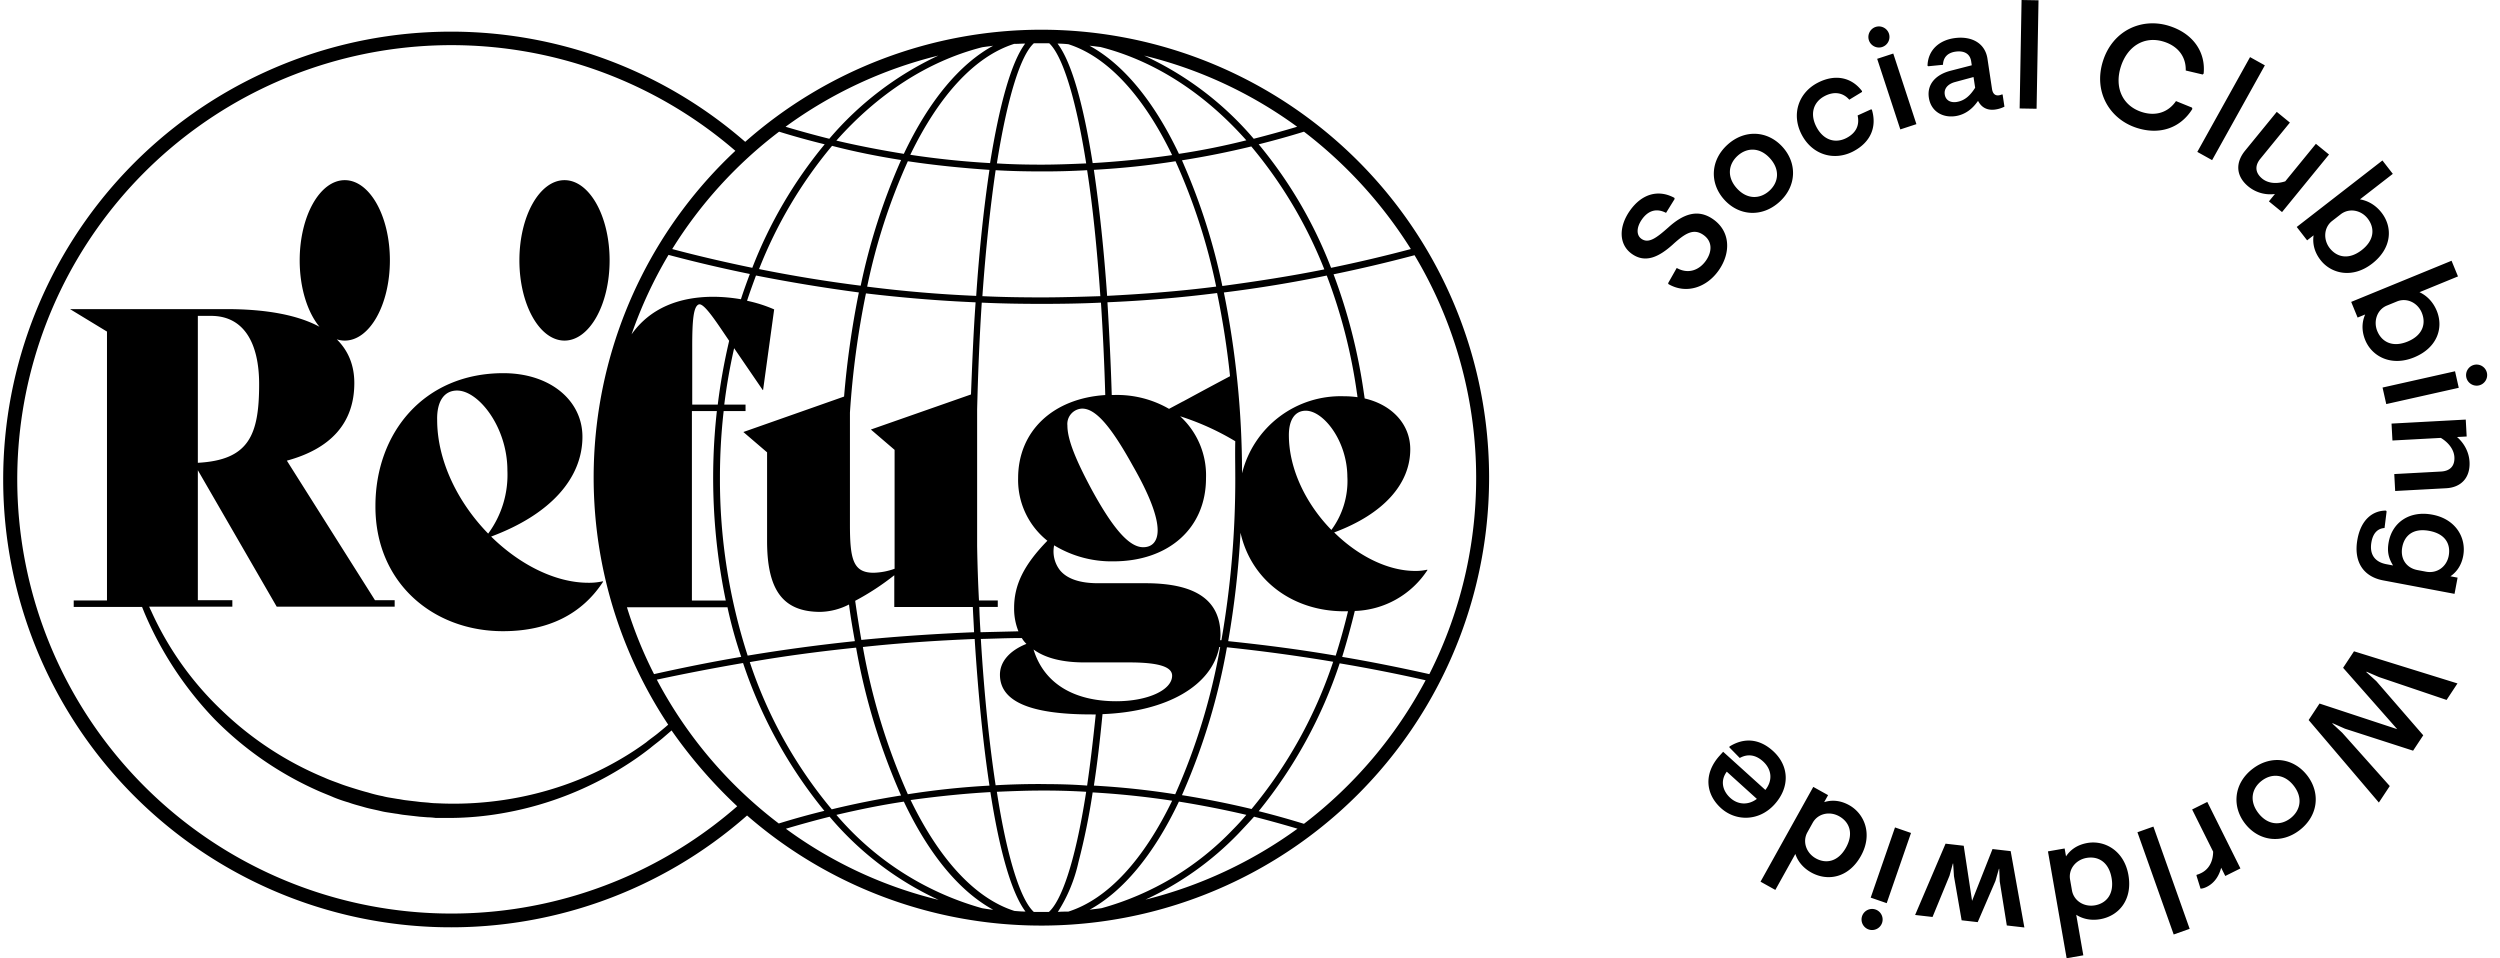 <svg width="313" height="120" fill="none" xmlns="http://www.w3.org/2000/svg"><path fill-rule="evenodd" clip-rule="evenodd" d="M93.3 17.758a56.054 56.054 0 0137.1-14.037 56.078 56.078 0 0155.609 49.168 56.09 56.09 0 01-18.251 48.699 56.075 56.075 0 01-50.416 12.764 56.094 56.094 0 01-23.81-12.252 56.068 56.068 0 11-.232-84.342zm66.897 34.406a12.72 12.72 0 018.112-2.551 11.59 11.59 0 011.658.116c-.02-.078-.029-.166-.039-.253-.01-.086-.019-.172-.038-.248a67.606 67.606 0 00-3.78-14.73 162.961 162.961 0 01-12.881 2.12 114.279 114.279 0 012.276 22.638 12.72 12.72 0 014.692-7.092zm6.492 14.183a10.317 10.317 0 002.006-6.594l-.005.002c0-4.511-2.966-8.329-5.202-8.333-1.35 0-2.121 1.119-2.121 3.047 0 4.319 2.198 8.677 5.322 11.878zm-13.767 13.806a117.173 117.173 0 001.735-20.362l-.001.003c0-.5-.004-1.004-.008-1.51v-.002c-.008-1.016-.017-2.038.008-3.041a32.677 32.677 0 00-6.903-3.124 10.015 10.015 0 013.239 7.752c0 6.247-4.667 10.412-11.608 10.412a13.817 13.817 0 01-7.405-2.006 3.824 3.824 0 00.733 3.124c.888 1.08 2.512 1.62 4.744 1.62h5.939c6.325 0 9.41 2.12 9.41 6.517 0 .096-.009.202-.019.308-.009.106-.019.212-.019.309h.155zm-39.76 20.212c-2.854.424-5.669 1.007-8.446 1.658l-.001-.001a37.121 37.121 0 0018.243 11.686l.011.002c.459.076.915.153 1.377.19-4.166-2.274-8.022-6.864-11.184-13.535zm4.356 12.302a39.595 39.595 0 01-13.65-10.413c-1.849.463-3.664.965-5.477 1.504a53.755 53.755 0 0019.127 8.909zm-26.65-37.482a75.502 75.502 0 01-1.116-23.72h-3.125v23.72h4.242zm-4.201-31.781v7.25h3.197c.331-2.685.807-5.35 1.427-7.983l-.545-.804c-1.339-1.982-2.692-3.985-3.27-3.747-.655.27-.81 1.967-.81 5.284zm3.936 8.06a73.838 73.838 0 00-.466 8.33 71.612 71.612 0 003.472 22.29 222.423 222.423 0 0113.42-1.812c-.267-1.504-.54-3.047-.733-4.59a8.26 8.26 0 01-3.587.926c-4.666 0-6.671-2.7-6.671-8.87V56.633l-2.97-2.545 12.61-4.438c.363-4.377.981-8.73 1.851-13.035a207.853 207.853 0 01-12.88-2.121l-.064.173c-.363.985-.725 1.97-1.053 2.99 1.165.243 2.302.605 3.393 1.08L95.537 48.84H95.5l-3.587-5.245a70.954 70.954 0 00-1.234 7.058h2.663v.81h-2.738zm33.045-45.642c-.23.029-.461.058-.692.096v.001c-6.824 1.736-13.074 5.862-18.242 11.684 2.777.656 5.592 1.193 8.446 1.658 3.162-6.671 7.019-11.26 11.184-13.535-.232.038-.464.067-.696.096zM98.352 15.87c1.813.54 3.625 1.039 5.477 1.504A40.313 40.313 0 01117.481 6.96a54.364 54.364 0 00-19.129 8.909zm31.082 98.302h1.891v-.001c1.465-1.31 3.239-5.823 4.664-15.039a88.914 88.914 0 00-5.591-.154c-1.851 0-3.741.077-5.592.154 1.273 8.249 2.97 13.536 4.628 15.04zm.966-93.558c1.851 0 3.74-.077 5.591-.154v-.001c-1.311-8.33-3.008-13.536-4.627-15.04h-1.928c-1.659 1.505-3.316 6.788-4.628 15.04 1.851.117 3.702.155 5.592.155zm12.726 47.898c1.161 0 1.812-.771 1.812-2.121v-.001c0-1.738-1.041-4.474-3.122-8.098-2.778-5.014-4.667-7.135-6.326-7.135a1.92 1.92 0 00-1.386.659 1.92 1.92 0 00-.385.683c-.08.251-.107.517-.08.78 0 1.658.925 4.087 3.085 8.098 2.662 4.86 4.666 7.135 6.402 7.135zm-3.352 19.282c3.891 0 6.976-1.388 6.976-3.2v-.001c0-1.118-1.696-1.659-5.396-1.658h-5.592c-2.734 0-4.897-.54-6.362-1.62 1.272 4.166 4.936 6.48 10.374 6.48zm-11.392-23.577a9.709 9.709 0 01-.913-4.344c0-5.9 4.358-9.99 10.91-10.413a320.999 320.999 0 00-.539-11.57c-2.467.117-4.974.155-7.442.155-2.507 0-5.014-.04-7.482-.155-.27 4.166-.463 8.638-.579 13.383v17.083c.039 2.353.116 4.628.232 6.826h2.353v.81h-2.314a83.86 83.86 0 00.154 3.163l4.745-.115a7.638 7.638 0 01-.54-2.931c0-2.893 1.234-5.4 4.165-8.407a9.714 9.714 0 01-2.75-3.485zm-5.387-27.136c2.468.116 4.937.154 7.405.154s4.936-.078 7.366-.154c-.424-6.055-.964-11.338-1.658-15.773a92.686 92.686 0 01-5.708.154c-1.932 0-3.857-.039-5.746-.154-.656 4.474-1.235 9.795-1.659 15.773zm.962-16.66c1.157-7.174 2.622-12.61 4.396-14.963-.225 0-.442.009-.663.018-.231.01-.468.02-.725.02-4.975 1.581-9.448 6.556-12.996 13.884 3.316.501 6.633.848 9.988 1.04zm-1.736 16.624c.386-5.746.965-11.107 1.659-15.773l.002-.003c-3.432-.232-6.865-.579-10.22-1.082a75.015 75.015 0 00-5.093 15.7c4.551.58 9.101.965 13.652 1.158zm-.653 12.342c.154-3.938.309-7.794.579-11.535-4.59-.193-9.178-.578-13.73-1.119a109.813 109.813 0 00-2.005 14.925v13.996c0 4.358.385 6.055 2.969 6.055a8.271 8.271 0 002.622-.501V56.323l-2.969-2.545 12.534-4.392zm-9.603 26.606v-3.973a32.026 32.026 0 01-4.896 3.201c.231 1.66.501 3.317.771 4.898 4.704-.462 9.409-.771 14.114-.964-.019-.5-.046-1.001-.074-1.506v-.001c-.03-.545-.061-1.095-.08-1.655h-9.835zm11.917 22.365c-.811-5.36-1.427-11.646-1.852-18.357-4.704.195-9.371.503-13.999 1.003a79.36 79.36 0 005.631 18.434c3.386-.533 6.797-.894 10.22-1.08zm4.511 15.769c-1.774-2.352-3.28-7.751-4.396-14.963l.001.006c-3.356.193-6.672.54-9.989.996 3.548 7.327 8.021 12.302 12.996 13.883.463.039.923.078 1.388.078zm-3.74-15.812a94.902 94.902 0 015.746-.154l.001.007c1.889 0 3.817.038 5.707.187.386-2.622.733-5.553 1.08-8.908h-.502c-7.712 0-11.492-1.62-11.492-4.975 0-1.624 1.196-3.009 3.316-3.857a3.466 3.466 0 01-.578-.733c-1.159 0-2.3.034-3.435.069-.566.017-1.13.034-1.694.046.424 7.057 1.08 13.228 1.851 18.318zm21.711-47.126l1.736-.926v.007l.444-.24a584.176 584.176 0 015.457-2.93 105.16 105.16 0 00-1.62-10.412c-4.551.578-9.14.964-13.729 1.157.23 3.818.424 7.713.539 11.608h.27a13.01 13.01 0 016.903 1.736zm-9.411-29.927c.695 4.744 1.273 10.143 1.659 15.773l.002.007c4.55-.232 9.101-.576 13.652-1.16a75.092 75.092 0 00-5.09-15.695c-3.387.532-6.799.89-10.223 1.075zm-4.548-15.804c1.812 2.39 3.28 7.867 4.397 14.962a120.28 120.28 0 009.948-1.002c-3.548-7.324-8.021-12.303-12.995-13.883l-.077-.007a14.62 14.62 0 00-1.273-.07zm-19.706 14.846c.038-.087.077-.173.116-.27h-.001c-2.932-.462-5.824-1.04-8.641-1.774a55.902 55.902 0 00-9.14 15.427 175.46 175.46 0 0012.727 2.082 78.07 78.07 0 014.939-15.465zm-.121 78.75a79.99 79.99 0 01-5.395-17.971c-4.474.463-8.912 1.042-13.309 1.812a56.517 56.517 0 0010.259 18.434 107.808 107.808 0 018.677-1.735 7.579 7.579 0 00-.116-.27c-.038-.087-.077-.174-.116-.27zm22.449 8.87a19.326 19.326 0 01-2.585 6.247h.001c.463-.038.887-.038 1.315-.038 4.975-1.581 9.448-6.556 12.996-13.884-3.281-.5-6.598-.848-9.953-1.04a83.963 83.963 0 01-1.774 8.715zm3.008-18.514c-.309 3.201-.656 6.21-1.08 8.947v.003c3.41.187 6.808.549 10.181 1.083a78.73 78.73 0 005.63-18.44h-.115c-.926 4.82-6.517 8.099-14.616 8.407zm10.181-68.8a77.177 77.177 0 014.821 15.195v.002c4.281-.577 8.562-1.233 12.769-2.081a56.057 56.057 0 00-9.144-15.391 107.722 107.722 0 01-8.677 1.736c.038.096.077.183.116.27.038.086.077.173.115.27zM136.411 5.727C140.58 8 144.437 12.59 147.6 19.259v.003a88.21 88.21 0 008.441-1.695c-5.207-5.863-11.454-9.95-18.28-11.686-.195-.018-.396-.044-.603-.07a16.383 16.383 0 00-.747-.084zm25.993 10.142a54.224 54.224 0 00-19.162-8.909 39.98 39.98 0 0113.725 10.413c1.812-.463 3.625-.964 5.437-1.504zm-59.154 2.198a97.707 97.707 0 01-5.708-1.581A54.62 54.62 0 0084.16 31.18c3.32.886 6.67 1.657 10.028 2.351a55.956 55.956 0 019.062-15.464zm-9.371 16.235a176.898 176.898 0 01-10.182-2.39 54.32 54.32 0 00-4.626 9.95c2.315-3.279 5.94-4.706 10.259-4.706 1.15.01 2.299.114 3.433.31.345-1.08.73-2.123 1.116-3.164zm-2.816 41.65v.078l-12.571-.003a52.795 52.795 0 003.393 8.372c3.625-.81 7.25-1.543 10.914-2.16a55.88 55.88 0 01-1.736-6.286zm12.148 25.566A58.32 58.32 0 0193.03 83.007v.003a267.327 267.327 0 00-10.798 2.083A54.642 54.642 0 0097.503 103.1a98.104 98.104 0 015.708-1.582zm51.831 2.853a38.738 38.738 0 01-11.608 8.253v.004a55.114 55.114 0 0019.012-8.874 142.437 142.437 0 00-5.437-1.504c-.537.601-1.077 1.175-1.613 1.745l-.354.376zm-17.123 9.333a35.998 35.998 0 0016.506-9.911v.003a30.547 30.547 0 001.619-1.776 121.991 121.991 0 00-8.445-1.659c-3.163 6.672-7.02 11.26-11.184 13.536.25-.039.501-.068.751-.096l.001-.001h.001c.25-.028.5-.057.751-.096zm10.182-14.423c-.039.087-.078.173-.116.27v.003c2.931.464 5.821 1.042 8.71 1.733a56.956 56.956 0 0010.219-18.435 218.226 218.226 0 00-13.302-1.812 79.94 79.94 0 01-5.396 17.971c-.038.096-.077.183-.115.27zm7.211-32.583a114.72 114.72 0 01-1.542 13.57v.005c4.473.462 8.947 1.04 13.459 1.813a85.034 85.034 0 001.543-5.554h-.502c-6.247 0-11.57-3.702-12.958-9.834zm19.488 8.347a11.288 11.288 0 01-5.18 1.448 101.37 101.37 0 01-1.58 5.748c3.663.618 7.285 1.35 10.913 2.16a54.318 54.318 0 00-1.851-52.448 183.043 183.043 0 01-10.14 2.39 70.167 70.167 0 013.78 14.77l.029.198.028.185.001.003c.019.125.038.25.057.386 3.476.809 5.708 3.277 5.708 6.362 0 4.32-3.316 8.1-9.525 10.412 2.928 2.893 6.669 4.821 10.139 4.821a6.414 6.414 0 001.504-.154l.039.038a11.29 11.29 0 01-3.922 3.68zm-8.149-41.513a178.356 178.356 0 009.988-2.352 55.89 55.89 0 00-13.382-14.694 105.598 105.598 0 01-5.668 1.582 55.394 55.394 0 019.062 15.464zm-102.18 80.26a54.36 54.36 0 0027.826-12.845l-.002-.007a60.179 60.179 0 01-8.214-9.488l-1.117.964c-.25.212-.51.415-.77.617-.261.203-.521.405-.772.617a37.625 37.625 0 01-3.239 2.276 41.842 41.842 0 01-14.698 5.785c-2.617.5-5.28.733-7.944.694h-1.003a8.854 8.854 0 00-1.002-.078l-1.003-.077c-.184-.02-.354-.04-.525-.06-.156-.018-.312-.037-.478-.055l-1.003-.115a7.973 7.973 0 01-.502-.078c-.164-.029-.327-.058-.5-.077l-1.003-.154a8.542 8.542 0 01-.964-.193 32.72 32.72 0 00-.678-.152c-.43-.093-.86-.187-1.289-.313a35.419 35.419 0 00-.593-.167c-.456-.126-.905-.25-1.335-.412a18.091 18.091 0 01-1.89-.65c-.308-.136-.616-.261-.925-.386-.309-.126-.617-.251-.925-.386a42.182 42.182 0 01-13.074-9.023 44.106 44.106 0 01-8.715-13.189c-.058-.135-.116-.28-.174-.424-.058-.145-.116-.29-.173-.424H9.229v-.81h4.165V41.514L8.766 38.7h19.552c4.993 0 8.946.733 11.68 2.212-1.495-1.807-2.477-4.856-2.477-8.313 0-5.546 2.528-10.043 5.646-10.043 3.119 0 5.647 4.497 5.647 10.043 0 5.547-2.528 10.043-5.647 10.043-.343 0-.678-.054-1.004-.158 1.441 1.42 2.198 3.242 2.198 5.472 0 5.09-3.05 8.253-8.446 9.718l11.03 17.468h2.468v.81h-14.77L24.77 58.87v16.275h4.32v.81H18.679c.077.193.154.347.231.502a39.535 39.535 0 008.91 12.534 41.31 41.31 0 0012.803 8.372c.437.203.873.363 1.326.529.148.053.297.108.448.165.578.23 1.195.424 1.812.617.617.192 1.234.385 1.851.54.608.19 1.226.346 1.851.464.305.083.614.147.926.193l.925.154c.186.021.361.053.53.084.148.027.29.053.434.071l.964.115c.294.032.56.065.821.098l.143.017.963.078c.32.044.642.07.964.077l.964.038c2.554.076 5.11-.08 7.636-.465a41.614 41.614 0 007.482-1.851 39.853 39.853 0 007.019-3.24 35.976 35.976 0 003.239-2.12c.25-.213.51-.405.77-.598.261-.193.521-.386.772-.598l.334-.274c.297-.244.579-.475.861-.729a56 56 0 018.408-71.846 54.362 54.362 0 10-27.596 94.911zM24.77 39.548v18.395c6.364-.347 7.674-3.431 7.674-9.837 0-5.242-1.966-8.558-6.016-8.558H24.77zm132.818 62.012c1.889.465 3.779 1.003 5.668 1.581a55.164 55.164 0 0015.231-17.972 196.333 196.333 0 00-10.76-2.12 58.338 58.338 0 01-10.139 18.511zM75.513 72.823c-2.589 3.98-6.757 6.202-12.542 6.202-8.794 0-16.013-6.11-15.967-15.688 0-9.118 6.06-16.615 16.013-16.615 5.878 0 9.904 3.424 9.904 7.96 0 5.183-3.98 9.719-11.431 12.496 3.52 3.47 8.006 5.785 12.172 5.785a7.708 7.708 0 001.805-.186l.046.046zm-11.987-13.93c0-5.415-3.61-9.996-6.294-9.996v-.001c-1.62 0-2.545 1.342-2.5 3.657 0 5.184 2.639 10.414 6.388 14.254a12.385 12.385 0 002.406-7.914zm12.797-26.294c0 5.547-2.528 10.043-5.647 10.043-3.118 0-5.647-4.497-5.647-10.043 0-5.546 2.529-10.043 5.647-10.043 3.118 0 5.647 4.497 5.647 10.043zM252.859 13.58l2.121.037.242-13.58L253.101 0l-.242 13.58zm-17.205-7.696a1.326 1.326 0 00.843-1.667 1.326 1.326 0 00-1.666-.844c-.69.226-1.07.978-.844 1.667.226.69.977 1.07 1.667.844zm2.266 10.319l2.015-.66-2.897-8.84-2.016.66 2.898 8.84zm-3.558-2.462c.658 2.198-.198 4.082-2.303 5.195-2.368 1.253-5.123.5-6.472-2.05-1.348-2.548-.419-5.25 1.949-6.502 2.155-1.14 4.253-.754 5.591 1.021l-.005.109-1.593.968c-.752-.865-1.864-1.098-3.098-.445-1.365.721-1.889 2.198-1.002 3.876.888 1.677 2.403 2.075 3.768 1.354 1.234-.653 1.635-1.644 1.376-2.811l1.697-.772.092.057zm-11.585 11.544c2.154-1.944 2.261-4.823.404-6.88-1.857-2.057-4.732-2.243-6.886-.298-2.167 1.957-2.274 4.835-.417 6.892 1.857 2.057 4.732 2.243 6.899.286zm-1.259-1.394c-1.173 1.06-2.795 1.095-4.066-.313-1.272-1.408-1.071-3.017.102-4.077 1.174-1.06 2.782-1.083 4.053.325 1.272 1.408 1.085 3.005-.089 4.065zm-6.327 9.947c1.554-2.229 1.438-4.895-.714-6.394-1.969-1.373-3.818-.575-5.579 1.01-1.557 1.386-2.505 2.064-3.39 1.447-.656-.458-.631-1.438.05-2.415.808-1.16 1.867-1.442 3.031-.835l1.079-1.743-.039-.14c-1.939-1.057-4.044-.574-5.587 1.64-1.383 1.984-1.398 4.218.296 5.399 1.695 1.18 3.389.343 5.093-1.19 1.562-1.429 2.613-2.057 3.834-1.206 1.145.797 1.108 2.087.321 3.217-.851 1.22-2.245 1.723-3.658.92l-1.077 1.903.034.114c2.208 1.29 4.785.455 6.306-1.727zm32.426-21.169c-.601.88-1.516 1.677-2.786 1.868-1.637.246-3.083-.61-3.337-2.302-.263-1.748.934-2.925 2.746-3.385l2.626-.677-.075-.497c-.149-.993-.939-1.364-1.987-1.206-.939.14-1.513.697-1.541 1.642l-1.835.182-.103-.06c.057-2.002 1.498-3.179 3.301-3.45 2.189-.329 3.909.598 4.205 2.567l.567 3.771c.088.589.377.884.874.81.129-.02.236-.055.396-.117l.061.029.227 1.509a3.627 3.627 0 01-1.132.358c-.809.121-1.65-.09-2.152-1.05l-.055.008zm-4.134-.846c.113.755.741 1.055 1.477.945 1.031-.155 1.72-.823 2.329-1.78l-.202-1.343-2.35.635c-.956.276-1.354.88-1.254 1.543zm31 1.819c-1.481 2.379-4.058 3.295-6.947 2.374-3.421-1.091-5.467-4.536-4.241-8.382 1.227-3.847 4.889-5.471 8.31-4.38 3.049.972 4.557 3.346 4.291 5.957l-.116.119-2.125-.502c.048-1.683-.928-3.03-2.719-3.6-2.463-.786-4.593.565-5.407 3.118-.814 2.552.158 4.893 2.64 5.684 1.754.56 3.312.022 4.265-1.373l2.005.815.044.17zm.62 5.376l1.853 1.031 6.604-11.868-1.854-1.031-6.603 11.868zm9.718 5.27a4.335 4.335 0 01-3.32-.933c-1.571-1.282-1.651-2.98-.415-4.493l3.965-4.857 1.643 1.341-3.706 4.54c-.718.88-.628 1.77.237 2.475.778.635 1.879.67 2.89.342l3.836-4.698 1.643 1.341-5.883 7.206-1.643-1.34.753-.923zm5.708 8.27c1.334 1.72 3.998 2.36 6.467.444 2.469-1.916 2.601-4.537 1.176-6.375-.776-.999-1.759-1.508-2.707-1.667l4.115-3.193-1.3-1.676-10.729 8.326 1.3 1.675.809-.627c-.124.873.002 1.976.869 3.093zm1.144-1.5c-.81-1.043-.749-2.574.309-3.395l1.073-.833c1.058-.82 2.547-.54 3.38.533.901 1.161.866 2.695-.75 3.95-1.617 1.254-3.111.906-4.012-.255zm10.57 13.686c-2.892 1.185-5.288-.145-6.113-2.159-.537-1.308-.363-2.405-.011-3.213l-.946.388-.805-1.962 12.566-5.152.805 1.962-4.82 1.976c.87.407 1.682 1.16 2.162 2.33.882 2.153.054 4.644-2.838 5.83zm-3.404-6.487c-1.239.508-1.707 1.967-1.206 3.189.558 1.36 1.904 2.094 3.798 1.318 1.894-.776 2.337-2.245 1.779-3.605-.515-1.257-1.875-1.925-3.114-1.417l-1.257.515zm9.945 8.997c.158.708.87 1.158 1.578 1a1.326 1.326 0 00.999-1.58 1.326 1.326 0 00-1.578-.999 1.326 1.326 0 00-.999 1.579zm-10.489 1.267l.464 2.07 9.077-2.038-.465-2.07-9.076 2.038zm1.239 6.631l-.115-2.119 9.293-.502.115 2.119-1.208.065c.762.649 1.492 1.746 1.565 3.103.11 2.026-1.094 3.21-2.915 3.308l-6.394.346-.114-2.12 5.854-.316c1.134-.061 1.734-.69 1.674-1.805-.055-1.004-.81-1.876-1.696-2.406l-6.059.327zm-4.372 12.325c-.534 2.834.72 4.718 3.206 5.187l8.94 1.686.383-2.029-.896-.169c.652-.445 1.348-1.222 1.596-2.539.428-2.267-.926-4.624-3.851-5.175-2.926-.552-5.021 1.021-5.469 3.398-.235 1.243-.011 2.062.539 2.96l-.841-.158c-1.334-.252-2.172-1.13-1.855-2.811.228-1.207.883-1.67 1.631-1.718l.258-2.072-.074-.109c-1.57-.012-3.091 1.026-3.567 3.55zm5.602 1.02c.258-1.372 1.29-2.427 3.393-2.03 2.102.396 2.679 1.755 2.42 3.126-.251 1.334-1.427 2.249-2.853 1.98l-1.061-.2c-1.371-.259-2.179-1.396-1.899-2.877zm-7.408 15.112l1.364-2.066 12.955 4.022-1.363 2.067-8.459-2.862-1.562-.674-.031.047 1.255 1.14 5.875 6.776-1.271 1.926-8.53-2.752-1.552-.69-.031.047 1.244 1.155 5.948 6.668-1.364 2.066-8.793-10.33 1.363-2.066 9.725 3.207-6.773-7.68zm-11.36 12.672c-2.293 1.78-2.614 4.643-.915 6.833 1.699 2.19 4.553 2.589 6.845.81 2.308-1.79 2.629-4.654.93-6.844-1.699-2.19-4.552-2.59-6.86-.799zm1.152 1.485c1.249-.97 2.869-.885 4.033.615 1.163 1.499.843 3.089-.406 4.059-1.25.969-2.855.873-4.018-.627-1.164-1.499-.858-3.078.391-4.047zm-8.694 3.581l1.899-.946 4.148 8.326-1.898.946-.514-1.032c-.243.931-.768 1.879-1.801 2.393-.299.15-.574.224-.782.224l-.514-1.656.042-.084c.15-.033.308-.091.575-.223.915-.457 1.466-1.396 1.476-2.669l-2.631-5.279zm-4.849 2.141l-1.999.709 4.54 12.801 1.999-.709-4.54-12.801zm-10.941 3.73c.478-.725 1.298-1.435 2.673-1.676 2.144-.375 4.601.933 5.14 4.012.538 3.079-1.183 5.118-3.529 5.528-1.155.202-2.197-.032-3.005-.551l.887 5.076-2.089.365-2.339-13.378 2.089-.365.173.989zm5.705 2.705c-.352-2.016-1.692-2.764-3.14-2.511-1.338.234-2.286 1.401-2.055 2.72l.234 1.338c.23 1.32 1.521 2.114 2.878 1.877 1.429-.25 2.435-1.408 2.083-3.424zm-12.634-3.362l-2.274-.26-2.558 6.486-1.046-6.899-2.274-.26-3.811 8.927 2.181.25 2.127-5.169.418-1.525.037.004.1 1.585.96 5.521 2.014.231 2.22-5.158.436-1.523.037.004.063 1.58.886 5.513 2.199.252-1.715-9.559zm-18.598 8.127a1.325 1.325 0 011.68-.816c.686.237 1.054.994.816 1.68a1.324 1.324 0 01-1.68.816 1.325 1.325 0 01-.816-1.68zm4.117-11.096l2.004.694-3.043 8.79-2.004-.694 3.043-8.79zm-5.736-2.785c-1.22-.678-2.304-.643-3.132-.379l.489-.878-1.853-1.032-6.604 11.868 1.853 1.032 2.506-4.504c.301.913.964 1.75 1.988 2.32 2.081 1.158 4.701.657 6.221-2.074 1.52-2.731.434-5.294-1.468-6.353zm-1.261 1.386c1.285.714 1.855 2.138.86 3.927-.995 1.788-2.506 2.055-3.774 1.349-1.203-.669-1.707-2.099-1.055-3.27l.66-1.186c.651-1.171 2.123-1.481 3.309-.82zm-13.723-8.731c1.839-1.146 3.744-.978 5.428.544 2.07 1.872 2.152 4.555.205 6.707-1.947 2.153-4.859 2.128-6.694.468-1.96-1.772-2.182-4.356-.172-6.577l.436-.483 5.285 4.78c.954-1.194.806-2.583-.298-3.582-.98-.886-1.996-.927-2.906-.42l-1.305-1.33.021-.107zm.099 6.436c.939.849 2.222.955 3.326.123l-3.767-3.407c-.827 1.108-.552 2.385.441 3.284z" fill="#000"/></svg>